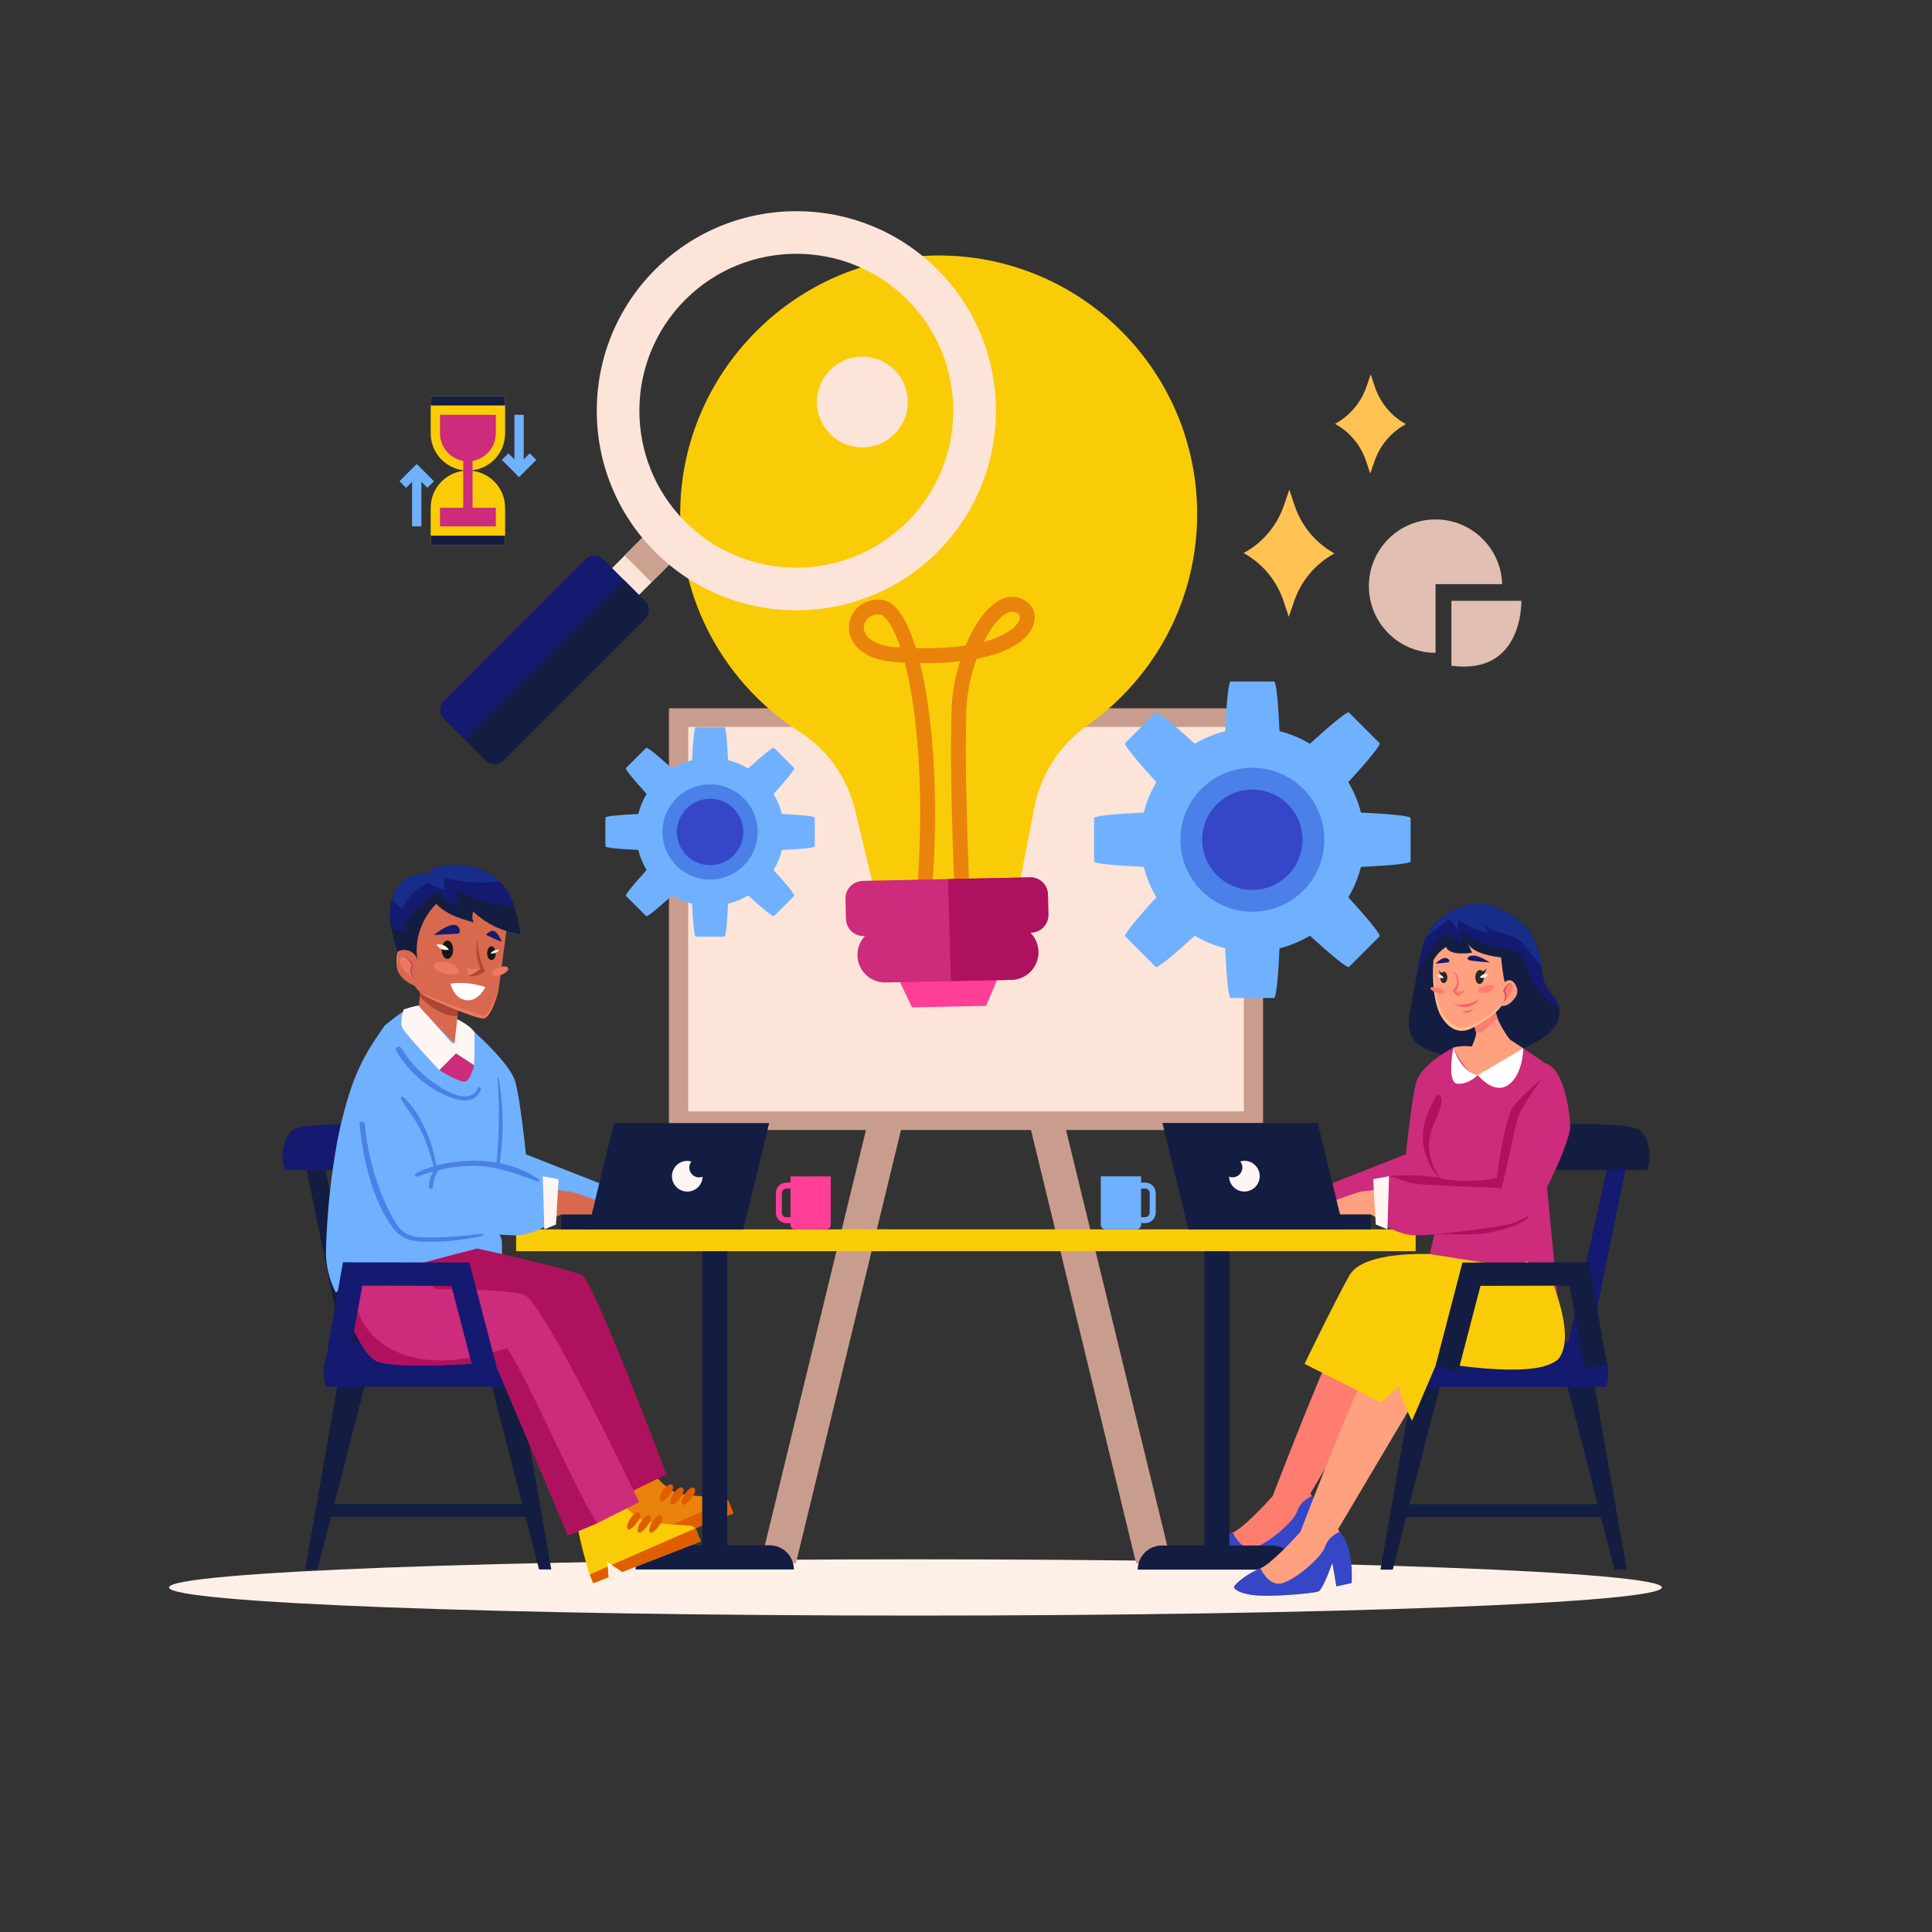 <svg version="1.1" xmlns="http://www.w3.org/2000/svg" xmlns:xlink="http://www.w3.org/1999/xlink" x="0px" y="0px"
	 viewBox="0 0 500 500" style="enable-background:new 0 0 500 500;" xml:space="preserve">
<rect x="0" y="0" width="500" height="500" fill="#333333" stroke="none"/>
<g id="OBJECTS">
	<path style="fill:#FFF0E7;" d="M430.093,410.83c0,4.022-86.49,7.283-193.18,7.283s-193.18-3.261-193.18-7.283
		c0-4.022,86.49-7.283,193.18-7.283S430.093,406.808,430.093,410.83z"/>
	<g>
		<g>
			<g>
				<polygon style="fill:#C99D8D;" points="271.093,272.747 303.189,404.582 294.024,404.582 262.048,272.747 				"/>
			</g>
			<g>
				<polygon style="fill:#C99D8D;" points="228.907,272.747 237.952,272.747 205.977,404.582 196.811,404.582 				"/>
			</g>
		</g>

			<rect x="173.125" y="183.307" transform="matrix(-1 -1.224647e-16 1.224647e-16 -1 500 475.76)" style="fill:#C99D8D;" width="153.75" height="109.146"/>

			<rect x="178.099" y="188.132" transform="matrix(-1 -1.224647e-16 1.224647e-16 -1 500 475.76)" style="fill:#FDE4D9;" width="143.802" height="99.496"/>
	</g>
	<g>
		<path style="fill:#FFC253;" d="M334.939,155.546l-1.402,4.092l-1.367-4.104c-1.759-5.284-5.442-9.713-10.317-12.406l0,0l0,0
			c4.898-2.651,8.618-7.048,10.424-12.317l1.402-4.092l1.367,4.104c1.759,5.284,5.442,9.713,10.317,12.406l0,0l0,0
			C340.465,145.881,336.744,150.278,334.939,155.546z"/>
		<path style="fill:#FFC253;" d="M355.717,119.373l-1.094,3.193l-1.066-3.202c-1.373-4.122-4.246-7.578-8.05-9.679l0,0l0,0
			c3.821-2.068,6.725-5.499,8.133-9.609l1.094-3.192l1.066,3.202c1.373,4.123,4.246,7.578,8.049,9.679l0,0l0,0
			C360.028,111.833,357.125,115.263,355.717,119.373z"/>
	</g>
	<g>
		<path style="fill:#FACC07;" d="M121.092,121.784L121.092,121.784c-5.319,0-9.63-4.311-9.63-9.63v-9.63h19.26v9.63
			C130.723,117.473,126.411,121.784,121.092,121.784z"/>
		<path style="fill:#CD2B7B;" d="M121.092,119.377c-3.982,0-7.222-3.24-7.222-7.222v-4.815h14.445v4.815
			C128.315,116.137,125.075,119.377,121.092,119.377z"/>
		<path style="fill:#FACC07;" d="M121.092,121.784L121.092,121.784c-5.319,0-9.63,4.312-9.63,9.63v9.63h19.26v-9.63
			C130.723,126.096,126.411,121.784,121.092,121.784z"/>
		<rect x="113.87" y="131.414" style="fill:#CD2B7B;" width="14.445" height="4.815"/>
		<rect x="119.889" y="118.173" style="fill:#CD2B7B;" width="2.408" height="13.241"/>
		<rect x="111.463" y="102.524" style="fill:#131D42;" width="19.26" height="2.408"/>
		<rect x="111.463" y="138.636" style="fill:#131D42;" width="19.26" height="2.407"/>
		<g>
			<g>
				<rect x="133.13" y="107.339" style="fill:#6FB1FE;" width="2.408" height="14.445"/>
			</g>
			<g>
				<polygon style="fill:#6FB1FE;" points="134.334,123.486 129.871,119.024 131.574,117.321 134.334,120.082 137.094,117.321
					138.796,119.024 				"/>
			</g>
		</g>
		<g>
			<g>
				<rect x="106.648" y="121.784" style="fill:#6FB1FE;" width="2.408" height="14.445"/>
			</g>
			<g>
				<polygon style="fill:#6FB1FE;" points="110.611,126.246 107.851,123.486 105.091,126.246 103.389,124.544 107.851,120.082
					112.314,124.544 				"/>
			</g>
		</g>
	</g>
	<g>
		<path style="fill:#FACC07;" d="M236.768,66.4c-33.29,3.009-59.559,30.84-60.688,64.247c-0.839,24.812,11.77,46.601,30.992,58.831
			c7.32,4.657,12.339,12.189,14.349,20.629l4.561,19.154l18.96-0.397l18.96-0.398l3.789-19.508
			c1.674-8.619,6.64-16.227,13.809-21.295c17.528-12.391,28.792-32.977,28.308-56.054C309.002,93.098,275.801,62.872,236.768,66.4z"
			/>
		<g>
			<path style="fill:#EA830C;" d="M238.935,236.706c-0.074,0.001-0.149-0.001-0.225-0.008c-1.057-0.1-1.834-1.038-1.733-2.096
				c2.489-26.274,0.737-49.451-2.812-63.13c-0.461-0.022-0.928-0.048-1.399-0.076c-8.137-0.241-11.152-3.653-12.22-5.664
				c-1.217-2.295-1.125-4.953,0.246-7.116c1.456-2.296,4.087-3.577,7.024-3.445c1.569,0.076,3.056,0.911,4.42,2.483
				c1.75,2.019,3.382,5.458,4.792,10.073c5.168,0.123,9.407-0.145,12.864-0.658c1.91-4.636,4.424-8.512,7.209-10.704
				c2.671-2.106,4.942-2.091,6.377-1.719c2.979,0.785,4.678,3.211,4.225,6.036c-0.617,3.861-5.055,7.924-14.975,9.824
				c-1.688,4.71-2.786,10.249-2.674,15.629c-0.488,17.077,0.998,48.029,1.013,48.34c0.051,1.061-0.767,1.962-1.828,2.015
				c-1.04,0.069-1.963-0.767-2.014-1.829c-0.015-0.311-1.509-31.413-1.016-48.541c-0.105-4.905,0.735-10.17,2.22-14.971
				c-3.034,0.34-6.471,0.506-10.339,0.448c3.549,14.398,5.191,37.256,2.716,63.368C240.713,235.948,239.897,236.686,238.935,236.706
				z M227.267,159.01c-1.403,0.029-2.567,0.625-3.227,1.666c-0.63,0.994-0.665,2.178-0.096,3.252
				c1.15,2.167,4.428,3.488,8.994,3.623c0.026,0.001,0.051,0.003,0.077,0.006c-1.12-3.353-2.367-5.863-3.685-7.383
				c-0.63-0.725-1.233-1.137-1.696-1.159C227.509,159.009,227.387,159.008,227.267,159.01z M261.923,158.3
				c-0.725,0.015-1.543,0.378-2.441,1.087c-1.672,1.316-3.392,3.699-4.897,6.729c6.762-1.805,9.095-4.634,9.32-6.042
				c0.178-1.116-0.804-1.548-1.405-1.706C262.314,158.318,262.122,158.296,261.923,158.3z"/>
		</g>
		<polygon style="fill:#FF3E98;" points="255.186,260.313 236.026,260.715 231.628,251.471 259.193,250.893 		"/>
		<path style="fill:#CD2B7B;" d="M266.569,227.064l-43.31,0.908c-2.506,0.053-4.494,2.126-4.441,4.632l0.109,5.199
			c0.053,2.506,2.126,4.494,4.632,4.442l0.291-0.006c-1.239,1.314-1.986,3.093-1.946,5.041c0.083,3.941,3.345,7.069,7.286,6.987
			l32.557-0.683c3.941-0.083,7.069-3.345,6.987-7.286c-0.041-1.948-0.863-3.694-2.155-4.955l0.291-0.006
			c2.506-0.053,4.495-2.126,4.442-4.632l-0.109-5.199C271.149,229,269.075,227.011,266.569,227.064z"/>
		<path style="fill:#AE115D;" d="M266.569,227.064l-21.197,0.445l0.73,26.403l15.643-0.328c3.941-0.083,7.069-3.345,6.987-7.286
			c-0.041-1.948-0.863-3.694-2.155-4.955l0.291-0.006c2.506-0.053,4.495-2.126,4.442-4.632l-0.109-5.198
			C271.149,229,269.075,227.011,266.569,227.064z"/>
	</g>
	<g>
		<path style="fill:#6FB1FE;" d="M202.354,210.662c-0.464-1.856-1.195-3.604-2.156-5.201c3.535-3.871,5.608-6.425,5.343-6.69
			l-5.23-5.23c-0.266-0.267-2.819,1.809-6.691,5.341c-1.597-0.958-3.345-1.691-5.2-2.154c-0.24-5.234-0.578-8.507-0.955-8.507
			h-7.395c-0.376,0-0.716,3.273-0.954,8.507c-1.855,0.463-3.602,1.197-5.2,2.154c-3.871-3.532-6.426-5.608-6.693-5.341l-5.228,5.23
			c-0.266,0.265,1.808,2.819,5.343,6.69c-0.961,1.597-1.693,3.345-2.156,5.201c-5.235,0.238-8.507,0.579-8.507,0.955v7.395
			c0,0.375,3.272,0.714,8.507,0.954c0.463,1.855,1.196,3.604,2.156,5.2c-3.535,3.872-5.609,6.427-5.343,6.693l5.228,5.229
			c0.267,0.266,2.821-1.81,6.693-5.341c1.597,0.959,3.345,1.691,5.2,2.153c0.239,5.236,0.578,8.509,0.954,8.509h7.395
			c0.377,0,0.715-3.273,0.955-8.509c1.855-0.462,3.603-1.194,5.2-2.153c3.872,3.532,6.425,5.607,6.691,5.341l5.23-5.229
			c0.265-0.266-1.808-2.82-5.343-6.693c0.961-1.595,1.692-3.345,2.156-5.2c5.233-0.24,8.507-0.579,8.507-0.954v-7.395
			C210.861,211.24,207.587,210.9,202.354,210.662z"/>
		<path style="fill:#4A80E8;" d="M196.089,215.313c0,6.805-5.517,12.321-12.322,12.321c-6.805,0-12.321-5.517-12.321-12.321
			c0-6.804,5.517-12.32,12.321-12.32C190.573,202.993,196.089,208.51,196.089,215.313z"/>
		<path style="fill:#3547C7;" d="M192.358,215.313c0,4.745-3.846,8.59-8.591,8.59c-4.744,0-8.589-3.845-8.589-8.59
			c0-4.744,3.845-8.59,8.589-8.59C188.512,206.723,192.358,210.57,192.358,215.313z"/>
	</g>
	<g>
		<path style="fill:#6FB1FE;" d="M352.207,210.293c-0.702-2.806-1.807-5.449-3.26-7.862c5.343-5.852,8.478-9.713,8.077-10.114
			l-7.906-7.906c-0.402-0.404-4.262,2.735-10.115,8.074c-2.413-1.448-5.056-2.556-7.86-3.257c-0.363-7.912-0.873-12.86-1.443-12.86
			h-11.178c-0.568,0-1.082,4.947-1.443,12.86c-2.804,0.7-5.445,1.809-7.86,3.257c-5.852-5.339-9.713-8.477-10.117-8.074
			l-7.903,7.906c-0.402,0.4,2.734,4.262,8.077,10.114c-1.453,2.413-2.559,5.056-3.26,7.862c-7.914,0.359-12.86,0.874-12.86,1.443
			v11.178c0,0.567,4.946,1.079,12.86,1.441c0.7,2.804,1.807,5.448,3.26,7.86c-5.344,5.854-8.479,9.715-8.077,10.117l7.903,7.905
			c0.403,0.402,4.264-2.735,10.117-8.074c2.415,1.449,5.056,2.556,7.86,3.255c0.361,7.915,0.875,12.863,1.443,12.863H329.7
			c0.57,0,1.08-4.948,1.443-12.863c2.804-0.699,5.447-1.806,7.86-3.255c5.854,5.339,9.713,8.476,10.115,8.074l7.906-7.905
			c0.4-0.402-2.734-4.263-8.077-10.117c1.452-2.412,2.558-5.056,3.26-7.86c7.911-0.363,12.86-0.875,12.86-1.441v-11.178
			C365.067,211.167,360.118,210.652,352.207,210.293z"/>
		<path style="fill:#4A80E8;" d="M342.737,217.324c0,10.286-8.339,18.626-18.627,18.626c-10.286,0-18.626-8.339-18.626-18.626
			c0-10.285,8.339-18.624,18.626-18.624C334.398,198.7,342.737,207.039,342.737,217.324z"/>
		<path style="fill:#3547C7;" d="M337.097,217.324c0,7.173-5.814,12.986-12.987,12.986c-7.171,0-12.984-5.813-12.984-12.986
			c0-7.171,5.813-12.985,12.984-12.985C331.283,204.339,337.097,210.153,337.097,217.324z"/>
	</g>
	<g>
		<g>
			<g>
				<path style="fill:#6FB1FE;" d="M123.469,267.723c0,0,8.574,7.645,9.888,12.215c1.314,4.57,2.758,18.816,2.758,18.816
					l21.349,8.38v5.698h-32.532v-25.643L123.469,267.723z"/>
				<g>
					<g>
						<g>
							<g>
								<g>
									<g>
										<g>
											<g>
												<path style="fill:#EA830C;" d="M157.913,387.7c0.536,3.681,2.474,10.445,2.883,11.859l0.275,0.69l0.898,2.266
													l3.962-1.542l-0.208-2.762l-0.094-1.22l1.126,0.764l2.708,1.837l20.347-7.924l-1.166-2.963
													c-0.074-0.134-0.168-0.275-0.268-0.409c-0.275-0.335-0.657-0.624-1.186-0.67c-2.139-0.208-9.801-0.469-12.174-1.341
													c-1.837-0.677-4.016-2.809-4.901-3.728L157.913,387.7z"/>
											</g>
										</g>
									</g>
								</g>
							</g>
						</g>
						<g>
							<path style="fill:#E05D00;" d="M170.77,387.714c-0.006,0.042-0.011,0.083-0.016,0.125c-0.034,0.312,0.036,0.745,0.421,0.776
								c0.196,0.015,0.378-0.083,0.542-0.189c0.563-0.365,1.017-0.863,1.429-1.398c0.443-0.574,0.912-1.193,1.053-1.943
								c0.146-0.775-0.621-1.148-1.226-0.745C171.926,385.038,170.962,386.389,170.77,387.714z"/>
							<path style="fill:#E05D00;" d="M173.488,388.485c-0.006,0.042-0.011,0.083-0.016,0.125c-0.034,0.312,0.036,0.745,0.421,0.776
								c0.196,0.015,0.379-0.083,0.542-0.189c0.563-0.365,1.017-0.863,1.429-1.397c0.443-0.575,0.912-1.193,1.053-1.943
								c0.146-0.776-0.621-1.148-1.226-0.745C174.644,385.809,173.68,387.16,173.488,388.485z"/>
							<path style="fill:#E05D00;" d="M176.479,388.527c-0.006,0.042-0.011,0.083-0.016,0.125c-0.034,0.312,0.036,0.745,0.42,0.776
								c0.196,0.016,0.379-0.083,0.542-0.189c0.563-0.365,1.017-0.863,1.429-1.398c0.443-0.574,0.912-1.192,1.053-1.943
								c0.146-0.776-0.621-1.148-1.226-0.745C177.635,385.851,176.671,387.202,176.479,388.527z"/>
						</g>
						<path style="fill:#E05D00;" d="M188.376,388.297l-21.62,9.459l2.708,1.837l20.347-7.924l-1.166-2.963
							C188.57,388.572,188.477,388.431,188.376,388.297z"/>
						<polygon style="fill:#AE115D;" points="161.071,400.25 161.969,402.516 165.931,400.974 165.723,398.212 						"/>
					</g>
					<path style="fill:#AE115D;" d="M122.181,322.824c0,0,25.453,5.578,28.504,7.212c3.051,1.634,21.797,51.568,21.797,51.568
						l-17.978,8.715l-20.93-50.691l-29.579,1.724l-4.245-16.58L122.181,322.824z"/>
				</g>
				<g>
					<g>
						<rect x="181.733" y="319.684" style="fill:#131D42;" width="6.464" height="82.951"/>
						<path style="fill:#131D42;" d="M164.482,406.168h40.968l0,0c0-3.452-2.798-6.251-6.25-6.251h-28.467
							C167.28,399.917,164.482,402.716,164.482,406.168L164.482,406.168z"/>
					</g>

						<rect x="133.574" y="318.164" transform="matrix(-1 -1.224647e-16 1.224647e-16 -1 363.223 641.968)" style="fill:#FACC07;" width="96.075" height="5.639"/>
				</g>
				<g>
					<g>
						<polygon style="fill:#131D42;" points="89.051,350.327 78.984,300.941 83.76,300.941 94.894,351.168 						"/>
						<path style="fill:#131A70;" d="M75.448,292.733c1.986-2.088,16.108-2.061,29.563-1.525v11.615H73.68
							C73.68,302.822,71.527,296.856,75.448,292.733z"/>
					</g>
				</g>
				<g>
					<g>
						<polygon style="fill:#131D42;" points="133.574,354.175 142.676,406.168 139.499,406.168 126.765,356.602 						"/>
						<polygon style="fill:#131D42;" points="88.085,354.175 78.984,406.168 82.161,406.168 94.894,356.602 						"/>
					</g>

						<rect x="83.76" y="389.233" transform="matrix(-1 -1.224647e-16 1.224647e-16 -1 221.313 781.77)" style="fill:#131D42;" width="53.793" height="3.304"/>
				</g>
				<path style="fill:#131A70;" d="M141.267,348.814c0,0-51.228-4.123-55.149,0c-3.921,4.123-1.768,10.089-1.768,10.089h58.326
					L141.267,348.814z"/>
				<g>
					<g>
						<g>
							<g>
								<g>
									<g>
										<g>
											<path style="fill:#FACC07;" d="M149.467,394.936c0.536,3.681,2.474,10.445,2.883,11.859l0.275,0.69l0.898,2.266
												l3.962-1.542l-0.208-2.762l-0.094-1.22l1.126,0.764l2.708,1.837l20.347-7.924l-1.166-2.963
												c-0.074-0.134-0.168-0.275-0.268-0.409c-0.275-0.335-0.657-0.623-1.186-0.67c-2.139-0.208-9.801-0.469-12.175-1.341
												c-1.837-0.677-4.016-2.809-4.9-3.727L149.467,394.936z"/>
										</g>
									</g>
								</g>
							</g>
						</g>
						<g>
							<path style="fill:#E05D00;" d="M162.324,394.95c-0.006,0.042-0.012,0.083-0.016,0.125c-0.034,0.312,0.036,0.745,0.42,0.775
								c0.196,0.016,0.379-0.083,0.542-0.189c0.563-0.365,1.017-0.863,1.429-1.398c0.443-0.575,0.912-1.192,1.053-1.943
								c0.146-0.776-0.621-1.148-1.226-0.745C163.481,392.274,162.517,393.625,162.324,394.95z"/>
							<path style="fill:#E05D00;" d="M165.043,395.721c-0.006,0.042-0.011,0.083-0.016,0.125c-0.034,0.312,0.036,0.745,0.42,0.775
								c0.196,0.016,0.379-0.083,0.542-0.189c0.563-0.365,1.017-0.863,1.429-1.398c0.443-0.575,0.912-1.193,1.053-1.942
								c0.146-0.776-0.621-1.148-1.226-0.745C166.199,393.045,165.235,394.396,165.043,395.721z"/>
							<path style="fill:#E05D00;" d="M168.033,395.762c-0.006,0.042-0.011,0.083-0.016,0.125c-0.034,0.312,0.036,0.745,0.42,0.776
								c0.196,0.015,0.379-0.083,0.542-0.189c0.563-0.365,1.017-0.863,1.429-1.398c0.443-0.575,0.912-1.193,1.053-1.943
								c0.146-0.776-0.621-1.148-1.226-0.745C169.189,393.086,168.225,394.438,168.033,395.762z"/>
						</g>
						<path style="fill:#E05D00;" d="M179.93,395.532l-21.62,9.459l2.708,1.837l20.347-7.924l-1.166-2.963
							C180.125,395.807,180.031,395.667,179.93,395.532z"/>
						<polygon style="fill:#E05D00;" points="152.625,407.486 153.523,409.752 157.485,408.21 157.277,405.448 						"/>
					</g>
					<g>
						<path style="fill:#CD2B7B;" d="M165.416,388.755l-10.912,5.475l-7.486,3.129l-18.985-44.809c0,0-25.655,2.056-30.653-0.332
							c-4.998-2.387-11.262-21.257-11.262-21.257l18.805-4.602l7.87,7.301c0,0,19.528-0.077,22.933,1.455
							C141.032,337.502,165.416,388.755,165.416,388.755z"/>
						<path style="fill:#AE115D;" d="M154.504,394.23l-7.486,3.129l-18.985-44.809c0,0-25.655,2.056-30.653-0.332
							c-4.998-2.387-11.262-21.257-11.262-21.257h6.16c-1.528,5.481,0.817,11.662,5.078,15.482c4.425,3.969,10.548,5.635,16.49,5.65
							c5.942,0.016,11.779-1.48,17.472-3.178C138.517,360.656,147.304,382.493,154.504,394.23z"/>
					</g>
				</g>
				<g>
					<path style="fill:#6FB1FE;" d="M86.911,334.51L86.911,334.51c2.751-2.941,36.597-11.393,36.597-11.393l6.405,1.447v-2.642
						c0-1.151-0.392-2.289-1.185-3.122c-1.302-1.367-2.772-1.171-2.772-1.171l-0.069-3.951c0.303-2.77,2.43-24.7,2.146-34.671
						v-0.076c-0.101-3.389-1.224-6.67-3.2-9.422c-0.738-1.022-1.243-1.635-1.363-1.786c-0.013-0.006-0.013-0.013-0.019-0.025
						c0-0.006-0.007-0.006-0.007-0.006c-0.435-0.429-0.883-0.833-1.344-1.218c-5.534-4.664-12.476-6.241-12.476-6.241
						c-0.58-0.126-1.912,0.133-3.3,0.499c-1.729,0.456-6.739,4.647-6.745,4.65c-5.211,7.463-8.281,12.364-11.537,26.349
						c-0.429,1.836-0.833,3.957-1.218,6.254c-1.398,8.366-2.202,16.813-2.462,25.284C84.241,327.171,85.113,331.042,86.911,334.51z"
						/>
				</g>
				<g>
					<polygon style="fill:#131A70;" points="122.591,354.935 128.43,353.414 121.481,326.749 88.75,326.682 84.074,353.413
						89.906,353.823 93.776,332.726 116.816,332.774 					"/>
				</g>
				<path style="fill:#FFF5F2;" d="M117.762,263.501c0,0,3.627,1.586,4.937,3.493c0.281,0.41,0,8.715,0,8.715l-4.68-3.073
					l-4.316,4.33c0,0-9.024-9.61-9.597-10.995c-0.712-1.72,0.364-4.704,0.364-4.704s2.913-1.017,3.946-0.991l8.658,9.827
					L117.762,263.501z"/>
				<path style="fill:#CD2B7B;" d="M122.698,275.708c0,0-0.937,3.995-2.387,4.218c-1.45,0.224-6.609-2.961-6.609-2.961l4.316-4.33
					L122.698,275.708z"/>
				<path style="fill:#4A80E8;" d="M103.822,271.217c1.961,3.125,4.312,5.878,7.245,8.129c2.762,2.121,10.247,7.313,12.586,2.236
					c0.21-0.455,0.983-0.132,0.814,0.343c-1.592,4.474-6.589,2.78-9.837,1.245c-5.08-2.4-9.254-6.376-12.074-11.213
					C102.078,271.139,103.321,270.419,103.822,271.217z"/>
				<g>
					<g>
						<g>
							<polygon style="fill:#131D42;" points="192.351,318.164 152.182,318.164 158.89,290.652 199.06,290.652 							"/>
							<path style="fill:#FFF5F2;" d="M180.931,304.714c-1.407,0-2.547-1.14-2.547-2.547c0-0.595,0.213-1.136,0.555-1.57
								c-0.341-0.095-0.693-0.163-1.064-0.163c-2.195,0-3.974,1.779-3.974,3.974c0,2.195,1.779,3.974,3.974,3.974
								c2.149,0,3.889-1.71,3.961-3.841C181.553,304.649,181.25,304.714,180.931,304.714z"/>
						</g>
					</g>
					<rect x="145.215" y="314.289" style="fill:#131D42;" width="47.137" height="3.876"/>
				</g>
				<path style="fill:#6FB1FE;" d="M100.984,275.122c0,0,8.212,5.789,9.05,9.682c0.838,3.893,3.668,19.604,3.668,19.604
					s17.715-0.546,21.018,0c3.303,0.546,9.169,2.725,9.169,2.725v8.548c0,0-5.05,3.789-9.734,4.003
					c-4.684,0.214-25.452-1.992-29.144-4.506c-3.692-2.514-11.402-19.944-11.402-23.464
					C93.609,288.194,95.271,275.083,100.984,275.122z"/>
				<path style="fill:#4A80E8;" d="M94.41,290.886c0.762,8.34,3.096,16.544,7.028,23.955c1.074,2.025,2.303,3.944,4.512,4.8
					c1.938,0.751,4.198,0.606,6.251,0.601c4.221-0.011,8.404-0.433,12.586-0.976c0.328-0.042,0.397,0.505,0.078,0.576
					c-4.957,1.106-10.114,1.655-15.196,1.519c-3.314-0.088-5.998-0.825-8.026-3.626c-5.41-7.471-7.69-17.856-8.584-26.849
					C92.973,290.024,94.332,290.024,94.41,290.886z"/>
				<path style="fill:#D8684E;" d="M143.889,315.011l1.325-0.722h7.912l0.915-3.751c0,0-5.739-2.135-6.465-2.155
					c-0.726-0.02-3.687-0.467-3.687-0.467V315.011z"/>
				<polygon style="fill:#FFF5F2;" points="144.56,305.178 143.889,316.91 140.873,318.164 140.467,304.408 				"/>
				<path style="fill:#4A80E8;" d="M103.798,284.437c-0.245-0.409,0.312-0.821,0.65-0.501c4.421,4.187,7.54,11.57,8.428,17.725
					c4.901-1.343,10.439-1.659,15.606-0.781c0.764-7.353,0.807-14.573,0.25-21.954c-0.013-0.169,0.268-0.209,0.298-0.04
					c1.333,7.289,1.376,14.832,0.291,22.16c3.721,0.732,7.222,2.089,10.108,4.154c0.288,0.206,0.127,0.768-0.262,0.622
					c-5.168-1.931-9.84-3.8-15.446-4.066c-3.597-0.17-7.014,0.291-10.389,1.128c-0.078,0.591-0.546,1.131-0.769,1.667
					c-0.362,0.867-0.412,1.713-0.507,2.633c-0.034,0.332-0.413,0.678-0.75,0.43c-0.164-0.121-0.263-0.204-0.376-0.37
					c-0.055-0.08-0.043-0.236,0.038-0.298c0.027-0.021,0.05-0.032,0.075-0.049c-0.061-0.862,0.135-1.762,0.484-2.538
					c0.162-0.361,0.383-0.819,0.68-1.182c-1.411,0.385-2.818,0.827-4.23,1.319c-0.506,0.177-0.853-0.632-0.367-0.871
					c1.442-0.71,3.01-1.296,4.647-1.779c-0.913-3.12-1.811-6.179-3.243-9.134C107.568,289.726,105.488,287.255,103.798,284.437z"/>
				<g>
					<path style="fill:#D8684E;" d="M118.858,256.641l-0.452,6.181l-0.054,0.679l-0.733,6.606c0,0-9.201-9.423-9.201-9.828
						c0.021-0.121,0.108-1.125,0.205-2.401c0.183-2.503,0.442-6.038,0.442-6.038L118.858,256.641z"/>
					<path style="fill:#AC4732;" d="M118.858,256.641l-0.452,6.181c-0.657,0.273-1.433,0.132-2.133-0.061
						c-2.187-0.628-4.224-1.733-5.905-3.192c-0.549-0.476-1.185-1.054-1.746-1.692c0.183-2.503,0.442-6.038,0.442-6.038
						L118.858,256.641z"/>
				</g>
				<g>
					<g>
						<g>
							<path style="fill:#D8684E;" d="M107.239,254.92c0,0,0.281,0.811,1.536,1.922h0.003c0.256,0.228,0.555,0.469,0.9,0.718
								c1.318,0.945,13.66,6.234,15.562,5.981c1.902-0.254,3.694-6.788,3.792-7.475c0.611-4.216,2.292-17.245,2.292-17.245
								c-4.69-14.198-21.424-6.845-23.325-5.451C106.098,234.764,107.239,254.92,107.239,254.92z"/>
							<g>
								<path style="fill:#ED7864;" d="M124.384,250.599c0,0-2.905,0.41-3.585,0l0.411,1.833c0,0,3.924-0.873,4.386-1.193
									L124.384,250.599z"/>
								<path style="fill:#AC4732;" d="M123.568,243.051c-0.526,2.52-0.229,5.268,0.816,7.548c-0.955,0.938-1.999,1.632-3.225,1.843
									c1.477,0.405,3.216,0.004,4.372-1.161C124.32,248.855,123.514,245.87,123.568,243.051z"/>
							</g>
							<path style="fill:#FFFFFF;" d="M116.589,254.589c0,0,3.535-0.868,9.007,0.87c0,0-1.788,3.902-5.032,3.377
								C117.321,258.311,116.589,254.589,116.589,254.589z"/>
							<path style="fill:#ED7864;" d="M108.777,256.842c0.256,0.228,0.555,0.469,0.9,0.718c1.318,0.945,13.66,6.234,15.562,5.981
								c1.902-0.254,3.694-6.788,3.792-7.475c-1.184,2.87-2.522,6.838-3.869,6.712C123.135,262.587,110.276,257.631,108.777,256.842
								z"/>
						</g>
						<g>
							<path style="fill:#131A70;" d="M129.863,243.801c0,0-1.259-3.583-2.829-2.813c-1.57,0.77-1.063,1.062-1.063,1.062
								L129.863,243.801z"/>
							<path style="fill:#131A70;" d="M112.285,241.974c0,0,4.951-4.05,6.353-2.068c0.818,1.157,0.016,1.711,0.016,1.711
								L112.285,241.974z"/>
							<g>
								<path style="fill:#161818;" d="M114.317,245.79c0,1.312,0.662,2.375,1.479,2.375c0.817,0,1.479-1.063,1.479-2.375
									c0-1.312-0.662-2.375-1.479-2.375C114.979,243.415,114.317,244.479,114.317,245.79z"/>
								<path style="fill:#FFF0E7;" d="M112.905,244.465c0,0,0.52,0.816,1.421,1.18c0.901,0.365,1.843,0.141,1.843,0.141
									s-0.52-0.816-1.422-1.181C113.846,244.24,112.905,244.465,112.905,244.465z"/>
							</g>
							<g>
								<path style="fill:#161818;" d="M128.301,246.681c0,0.989-0.499,1.79-1.115,1.79c-0.616,0-1.115-0.801-1.115-1.79
									s0.499-1.79,1.115-1.79C127.802,244.891,128.301,245.692,128.301,246.681z"/>
								<path style="fill:#FFF0E7;" d="M129.258,245.812c0,0-0.391,0.528-1.033,0.788c-0.641,0.259-1.29,0.152-1.29,0.152
									s0.391-0.528,1.033-0.787C128.61,245.705,129.258,245.812,129.258,245.812z"/>
							</g>
							<path style="fill:#ED7864;" d="M127.201,252.163c0.195,0.52,1.317,0.58,2.508,0.134c1.19-0.445,1.998-1.228,1.803-1.748
								s-1.317-0.58-2.508-0.134C127.813,250.86,127.006,251.643,127.201,252.163z"/>
							<path style="fill:#ED7864;" d="M112.225,249.736c-0.203,0.784,1.088,1.796,2.883,2.262c1.795,0.465,3.415,0.206,3.618-0.578
								c0.203-0.784-1.088-1.796-2.883-2.262C114.049,248.694,112.429,248.952,112.225,249.736z"/>
						</g>
					</g>
					<g>
						<path style="fill:#ED7864;" d="M109.054,255.423c-2.542-0.2-4.392-1.708-5.383-2.971c-0.223-0.285-0.402-0.557-0.536-0.799
							c-0.726-1.316-0.934-5.882,0.935-6.943c1.31-0.742,2.263,0.335,2.716,1.048v0.003c0.193,0.303,0.296,0.54,0.296,0.54
							L109.054,255.423z"/>
						<path style="fill:#D8684E;" d="M109.054,255.423c-2.542-0.2-4.392-1.708-5.383-2.971c-0.086-0.129-0.16-0.252-0.224-0.368
							c-0.726-1.317-0.935-5.882,0.935-6.942c1.061-0.602,1.888-0.01,2.405,0.616v0.003c0.193,0.303,0.296,0.54,0.296,0.54
							L109.054,255.423z"/>
						<g>
							<path style="fill:#131D42;" d="M122.598,238.715c-2.149-0.607-4.305-1.228-6.286-2.266c-1.257-0.658-2.441-1.506-3.399-2.551
								c-3.793,3.779-5.84,9.495-4.831,14.706c-0.219-1.104-1.031-2.068-2.076-2.485c-1.053-0.409-2.186-0.417-3.099,0.241
								c-0.607-1.937-1.213-3.889-1.593-5.877c-0.19-0.987-0.322-1.973-0.373-2.975c-0.146-3.026,0.541-6.213,2.522-8.508
								c1.805-2.098,4.824-3.245,7.455-2.514c0.183-0.621,0.482-1.162,0.957-1.542c0.972-0.797,2.814-0.862,3.998-0.98
								c1.645-0.168,3.311-0.132,4.956,0.11c2.909,0.431,5.774,1.542,7.952,3.516c1.937,1.747,3.252,4.093,4.137,6.542
								c0.051,0.132,0.095,0.271,0.139,0.402c0.789,2.324,1.243,4.758,1.688,7.185c-4.561-0.533-8.932-2.602-12.235-5.796
								C122.116,236.8,122.152,237.859,122.598,238.715z"/>
							<path style="fill:#131A70;" d="M118.22,229.951c-0.066,1.52,0.088,3.063,0.453,4.539c-2.105-0.548-3.991-1.908-5.182-3.728
								c-1.93,1.257-3.881,2.522-5.519,4.144c-1.645,1.615-2.975,3.64-3.384,5.906c-1.104,0.081-2.215-0.029-3.274-0.329
								c-0.19-0.987-0.322-1.973-0.373-2.975c-0.073-1.579,0.073-3.201,0.519-4.722c0.402-1.389,1.052-2.69,2.003-3.786
								c1.805-2.098,4.824-3.245,7.455-2.514c0.183-0.621,0.482-1.162,0.957-1.542c0.972-0.797,2.814-0.862,3.998-0.98
								c1.645-0.168,3.311-0.132,4.956,0.11c2.909,0.431,5.774,1.542,7.952,3.516c0.183,0.161,0.358,0.329,0.526,0.519
								c1.652,1.667,2.807,3.801,3.611,6.023c0.051,0.132,0.095,0.271,0.139,0.402c-1.783-0.146-3.552-0.366-5.306-0.716
								C124.36,233.145,121.034,231.954,118.22,229.951z"/>
							<path style="fill:#172D8A;" d="M115.187,227.246c-0.329,0.965-0.322,2.032,0.015,2.99c-1.608-0.336-3.15-0.943-4.561-1.783
								c-2.894,1.396-5.277,3.823-6.622,6.739c-0.928-0.709-1.791-1.513-2.558-2.405c0.402-1.389,1.052-2.69,2.003-3.786
								c1.805-2.098,4.824-3.245,7.455-2.514c0.183-0.621,0.482-1.162,0.957-1.542c0.972-0.797,2.814-0.862,3.998-0.98
								c1.645-0.168,3.311-0.132,4.956,0.11c2.909,0.431,5.774,1.542,7.952,3.516c0.183,0.161,0.358,0.329,0.526,0.519
								C124.601,228.679,119.784,228.401,115.187,227.246z"/>
						</g>
						<path style="fill:#ED7864;" d="M103.481,248.337c-0.094,0.365-0.034,0.745,0.086,1.106c0.511,1.532,2.041,2.701,3.506,3.787
							c-0.442-0.743-0.604-1.582-0.514-2.399c0.031-0.284,0.093-0.567,0.095-0.853C106.665,248.829,104.034,246.178,103.481,248.337
							z"/>
						<g>
							<path style="fill:#CF4A57;" d="M107.808,253.665c0,0-0.029-0.016-0.083-0.047c-0.053-0.032-0.139-0.074-0.236-0.141
								c-0.196-0.131-0.467-0.341-0.723-0.653c-0.254-0.311-0.485-0.725-0.594-1.216c-0.099-0.489-0.078-1.06,0.185-1.61
								c0.028-0.07,0.067-0.136,0.106-0.201l0.029-0.049c0.007-0.012,0.003-0.005,0.003-0.005l0,0l0.001-0.001h0
								c0,0,0.002,0.003-0.004-0.008l-0.024-0.044l-0.049-0.087c-0.034-0.057-0.067-0.115-0.102-0.171
								c-0.138-0.225-0.288-0.435-0.441-0.631c-0.154-0.196-0.313-0.376-0.471-0.541c-0.159-0.164-0.312-0.317-0.463-0.431
								c-0.151-0.115-0.318-0.189-0.474-0.209c-0.157-0.018-0.304,0.018-0.404,0.067c-0.101,0.05-0.157,0.115-0.179,0.163
								c-0.025,0.048-0.023,0.077-0.026,0.077c0,0-0.008-0.028,0.004-0.082c0.01-0.053,0.051-0.134,0.151-0.208
								c0.1-0.072,0.256-0.14,0.463-0.145c0.207-0.002,0.429,0.067,0.628,0.18c0.201,0.113,0.381,0.254,0.57,0.409
								c0.188,0.156,0.379,0.332,0.563,0.528c0.183,0.196,0.36,0.412,0.521,0.646c0.041,0.058,0.079,0.118,0.118,0.179l0.056,0.092
								l0.074,0.13l0.052,0.091c-0.013,0.03-0.034,0.061-0.05,0.091l-0.075,0.13c-0.034,0.057-0.068,0.114-0.091,0.175
								c-0.229,0.477-0.279,0.976-0.237,1.423c0.053,0.448,0.204,0.846,0.387,1.162c0.184,0.316,0.395,0.551,0.553,0.706
								c0.078,0.078,0.149,0.132,0.193,0.173C107.784,253.644,107.808,253.665,107.808,253.665z"/>
						</g>
					</g>
				</g>
			</g>
			<g>
				<g>
					<path style="fill:#FF3E98;" d="M205.77,318.164h8.041c0.658,0,1.191-0.533,1.191-1.191v-12.517h-10.424v12.517
						C204.579,317.631,205.112,318.164,205.77,318.164z"/>
					<g>
						<path style="fill:#FF3E98;" d="M200.793,313.84v-5.06c0-1.501,1.222-2.723,2.723-2.723h4.071v10.505h-4.071
							C202.014,316.563,200.793,315.342,200.793,313.84z M206.031,307.613h-2.515c-0.643,0-1.167,0.524-1.167,1.167v5.06
							c0,0.643,0.523,1.167,1.167,1.167h2.515V307.613z"/>
					</g>
				</g>
			</g>
		</g>
		<g>
			<g>
				<g>
					<g>
						<path style="fill:#FF7D6F;" d="M393.619,321.45l-5.736-4.348l-7.877,7.308c0,0-19.545-0.077-22.952,1.457
							c-5.31,2.389-27.67,61.315-27.67,61.315h9.339l26.031-43.865c0,0,25.677,2.058,30.679-0.332
							C400.434,340.594,393.619,321.45,393.619,321.45z"/>
						<g>
							<path style="fill:#FF7D6F;" d="M342.636,400.434l-3.948,0.87l-1.039-6.137c0,0-2.402,6.935-3.601,7.437
								c-1.199,0.502-12.942,1.606-17.407,0.883c-4.558-0.741-4.458-2.067-4.458-2.067c0.39-0.964,3.66-3.532,6.864-4.813
								c0.648-0.26,1.484-0.83,2.407-1.578c3.615-2.925,8.55-8.542,8.55-8.542l8.573-0.59
								C342.434,390.064,342.636,400.434,342.636,400.434z"/>
							<path style="fill:#3547C7;" d="M342.636,400.434l-3.948,0.867l-1.039-6.135c0,0-2.402,6.935-3.601,7.437
								c-1.199,0.502-12.942,1.606-17.407,0.883c-4.558-0.741-4.458-2.067-4.458-2.067c0.39-0.964,3.66-3.532,6.864-4.813
								c0,0,1.838,4.307,4.998,3.997c3.166-0.31,10.747-6.628,11.678-9.497c0.937-2.87,3.822-3.925,3.822-3.925
								C343.402,391.348,342.636,400.434,342.636,400.434z"/>
						</g>
					</g>
					<path style="fill:#131D42;" d="M365.307,268.176c1.16,2.271,3.689,3.487,6.123,4.251c8.696,2.728,18.513,1.643,26.404-2.919
						c1.708-0.987,3.357-2.162,4.492-3.775c0.712-1.027,1.193-2.25,1.284-3.482c0.035-0.42,0.025-0.844-0.046-1.263
						c-0.042-0.293-0.114-0.58-0.21-0.863c-0.627-1.794-2.217-3.077-3.133-4.742c-1.246-2.262-1.135-4.981-1.587-7.521
						c-0.475-2.667-1.685-5.173-3.377-7.277c-2.841-3.538-7.593-6.408-12.214-6.642c-4.867-0.245-10.769,3.115-13.231,7.203
						c-1.485,2.461-2.04,5.35-2.569,8.172c-0.214,1.142-0.43,2.277-0.644,3.419l-1.533,8.155c-0.207,1.078-0.401,2.197-0.459,3.304
						C364.539,265.582,364.685,266.945,365.307,268.176z"/>
					<path style="fill:#CD2B7B;" d="M398.715,290.452c2.381-7.03,3.544-13.665,3.544-13.665s-8.766-6.076-11.298-7.595
						c-2.532-1.519-8.07,2.211-10.069,1.664c-1.999-0.547-4.754,0.263-4.754,0.263s-3.368,33.027-3.298,33.852
						c0.03,0.35,0.678,1.003,2.203,1.52l-1.114,0.754l-3.889,17.315c0,0,32.938,12.22,32.938,10.633
						c0-1.587-4.262-44.742-4.262-44.742L398.715,290.452z"/>
					<path style="fill:#CD2B7B;" d="M376.138,271.119c0,0-8.231,4.203-9.546,8.777c-1.315,4.574-2.761,18.832-2.761,18.832
						l-21.367,8.387v5.703h32.559v-25.664L376.138,271.119z"/>
					<g>
						<g>
							<rect x="311.705" y="319.676" style="fill:#131D42;" width="6.47" height="83.021"/>
							<path style="fill:#131D42;" d="M335.441,406.233h-41.002l0,0c0-3.455,2.801-6.256,6.256-6.256h28.491
								C332.641,399.977,335.441,402.778,335.441,406.233L335.441,406.233z"/>
						</g>
						<rect x="218.817" y="318.155" style="fill:#FACC07;" width="147.558" height="5.644"/>
					</g>
					<g>
						<g>
							<polygon style="fill:#131A70;" points="410.936,350.345 421.011,300.918 416.231,300.918 405.087,351.187 							"/>
							<path style="fill:#131D42;" d="M424.55,292.703c-1.988-2.09-16.122-2.063-29.589-1.527v11.624h31.358
								C426.32,302.801,428.474,296.829,424.55,292.703z"/>
						</g>
					</g>
					<g>
						<g>
							<g>
								<polygon style="fill:#131D42;" points="366.375,354.196 357.266,406.233 360.445,406.233 373.19,356.625 								"/>
								<polygon style="fill:#131D42;" points="411.902,354.196 421.011,406.233 417.832,406.233 405.087,356.625 								"/>
							</g>
						</g>
						<rect x="362.392" y="389.284" style="fill:#131D42;" width="53.838" height="3.306"/>
					</g>
					<path style="fill:#131A70;" d="M358.675,348.831c0,0,51.271-4.127,55.196,0c3.924,4.127,1.769,10.098,1.769,10.098h-58.375
						L358.675,348.831z"/>
					<g>
						<path style="fill:#FFA07F;" d="M400.786,330.704l-5.736-4.348l-7.877,7.307c0,0-19.545-0.077-22.952,1.457
							c-5.31,2.389-27.67,61.314-27.67,61.314h9.339l26.031-43.865c0,0,25.676,2.058,30.679-0.332
							C407.601,349.848,400.786,330.704,400.786,330.704z"/>
						<g>
							<path style="fill:#FFA07F;" d="M349.803,409.688l-3.948,0.87l-1.039-6.137c0,0-2.402,6.935-3.601,7.437
								s-12.942,1.605-17.407,0.883c-4.558-0.741-4.458-2.067-4.458-2.067c0.39-0.964,3.66-3.532,6.864-4.813
								c0.648-0.26,1.484-0.83,2.407-1.577c3.615-2.925,8.55-8.542,8.55-8.542l8.573-0.59
								C349.601,399.319,349.803,409.688,349.803,409.688z"/>
							<path style="fill:#3547C7;" d="M349.803,409.688l-3.948,0.867l-1.039-6.135c0,0-2.402,6.935-3.601,7.437
								s-12.942,1.605-17.407,0.883c-4.558-0.741-4.458-2.067-4.458-2.067c0.39-0.964,3.66-3.532,6.864-4.813
								c0,0,1.838,4.307,4.998,3.997c3.166-0.31,10.747-6.628,11.678-9.497c0.937-2.87,3.822-3.925,3.822-3.925
								C350.569,400.603,349.803,409.688,349.803,409.688z"/>
						</g>
					</g>
					<path style="fill:#FACC07;" d="M370.04,324.56c0,0-17.181-0.88-20.79,5.477c-3.608,6.356-11.626,22.926-11.626,22.926
						l19.804,10.013c0,0,5.736-5.437,4.965-4.047c-0.772,1.391,3.032,8.769,3.032,8.769l6.496-15.128c0,0,24.371,4.456,30.679-0.332
						c6.308-4.788-1.813-22.884-1.813-22.884L370.04,324.56z"/>
					<g>
						<polygon style="fill:#131D42;" points="377.367,354.957 371.524,353.435 378.478,326.747 411.236,326.68 415.917,353.434
							410.08,353.844 406.207,332.729 383.147,332.777 						"/>
					</g>
					<g>
						<g>
							<g>
								<polygon style="fill:#131D42;" points="307.548,318.155 347.751,318.155 341.037,290.62 300.834,290.62 								"/>
								<path style="fill:#FFF5F2;" d="M318.978,304.694c1.408,0,2.549-1.141,2.549-2.549c0-0.596-0.213-1.137-0.555-1.571
									c0.341-0.095,0.694-0.163,1.065-0.163c2.197,0,3.977,1.781,3.977,3.977c0,2.197-1.781,3.977-3.977,3.977
									c-2.151,0-3.892-1.711-3.964-3.844C318.355,304.628,318.658,304.694,318.978,304.694z"/>
							</g>
						</g>

							<rect x="307.548" y="314.277" transform="matrix(-1 -1.224647e-16 1.224647e-16 -1 662.273 632.432)" style="fill:#131D42;" width="47.177" height="3.879"/>
					</g>
					<path style="fill:#CD2B7B;" d="M398.993,275.076c0,0-8.219,5.794-9.058,9.691c-0.839,3.896-3.671,19.621-3.671,19.621
						s-17.73-0.546-21.036,0c-3.306,0.546-9.177,2.727-9.177,2.727v8.555c0,0,5.055,3.792,9.742,4.006
						c4.688,0.214,25.473-1.993,29.168-4.509c3.696-2.516,11.412-19.961,11.412-23.484
						C406.373,288.16,404.71,275.038,398.993,275.076z"/>
					<path style="fill:#FFA07F;" d="M356.051,314.999l-1.326-0.722h-7.919l-0.915-3.755c0,0,5.744-2.137,6.471-2.157
						c0.727-0.02,3.69-0.467,3.69-0.467V314.999z"/>
					<polygon style="fill:#FFF5F2;" points="355.38,305.158 356.051,316.9 359.07,318.155 359.476,304.388 					"/>
					<path style="fill:#AE115D;" d="M368.392,292.14c-0.757,5.082,1.318,10.495,5.28,13.767c-3.368-3.376-4.668-8.668-3.249-13.221
						c0.525-1.684,1.383-3.247,1.965-4.912c0.352-1.006,0.981-2.821,0.508-3.868c-0.701-1.548-1.489,0.216-1.865,0.932
						C369.829,287.137,368.777,289.557,368.392,292.14z"/>
					<g>
						<g>
							<path style="fill:#FFA07F;" d="M390.961,269.192c0,0-6.429,2.588-7.503,2.345c-1.073-0.237-2.566-0.681-2.566-0.681
								c0.178-0.29,1.288-2.912,1.107-3.698c-0.42-1.813-1.435-4.283-1.435-4.283l5.876-2.947c0,0,0.491,1.728,1.097,3.546
								C388.149,265.315,390.532,268.955,390.961,269.192z"/>
							<path style="fill:#FF7D6F;" d="M387.535,263.471c-1.523,1.491-3.403,3.266-4.052,3.589c-0.53,0.262-1.063,0.219-1.482,0.097
								c-0.423-1.814-1.438-4.281-1.438-4.281l5.875-2.948C386.439,259.929,386.933,261.659,387.535,263.471z"/>
							<g>
								<path style="fill:#FFBF90;" d="M387.518,242.201c-3.898-3.414-9.717-3.816-13.821-0.651
									c-0.943,0.728-1.671,1.508-1.939,2.295c-1.074,3.149-1.711,14.291,1.24,19.21c2.951,4.919,6.399,3.728,7.612,3.191
									c1.213-0.537,6.812-3.805,7.924-5.923c1.112-2.118,2.713-12.495,1.709-15.008
									C389.908,244.475,388.819,243.34,387.518,242.201z"/>
								<path style="fill:#FFA07F;" d="M387.818,241.364c-3.898-3.414-9.718-3.816-13.821-0.651
									c-0.943,0.728-1.67,1.508-1.939,2.295c-1.073,3.149-1.711,14.291,1.24,19.21c2.951,4.919,6.399,3.728,7.612,3.191
									c1.213-0.537,6.812-3.805,7.924-5.923c1.112-2.118,2.713-12.495,1.709-15.008
									C390.207,243.638,389.119,242.503,387.818,241.364z"/>
								<g>
									<path style="fill:#FF7D6F;" d="M378.281,256.507c0.266-0.08,0.534-0.206,0.808-0.162c-0.311,0.612-0.872,1.093-1.525,1.306
										c-0.05,0.016-0.103,0.032-0.155,0.027c-0.065-0.006-0.122-0.041-0.176-0.077c-0.341-0.228-0.636-0.524-0.864-0.865
										c-0.046-0.069-0.09-0.143-0.104-0.224c-0.047-0.271,0.133-0.202,0.288-0.13c0.18,0.083,0.371,0.144,0.566,0.181
										C377.503,256.635,377.905,256.619,378.281,256.507z"/>
									<path style="fill:#FC5B68;" d="M377.516,257.494c-0.154-0.155-0.33-0.29-0.489-0.442c-0.196-0.188-0.377-0.39-0.533-0.613
										c0.904-0.548,0.949-1.455,0.968-2.486c0.009-0.465-0.094-0.931-0.296-1.35c-0.106-0.22-0.239-0.427-0.395-0.615
										c-0.079-0.096-0.164-0.186-0.255-0.271c-0.088-0.083-0.182-0.132-0.291-0.185c0.05,0.064,0.082,0.138,0.127,0.203
										c0.117,0.172,0.24,0.333,0.338,0.517c0.098,0.184,0.181,0.377,0.246,0.575c0.132,0.396,0.198,0.815,0.188,1.233
										c-0.01,0.41-0.094,0.819-0.266,1.192c-0.197,0.426-0.525,0.84-0.936,1.071c-0.003,0.002,0.553,0.727,0.608,0.787
										c0.142,0.154,0.299,0.295,0.47,0.418c0.167,0.12,0.359,0.263,0.572,0.267c0.067,0.001,0.136-0.01,0.192-0.045
										c-0.035-0.026-0.068-0.056-0.097-0.088c-0.013-0.014-0.025-0.029-0.037-0.044
										C377.593,257.575,377.555,257.534,377.516,257.494z"/>
									<g>
										<path style="fill:#FC5B68;" d="M383.053,258.378c-1.942,1.44-4.526,1.977-6.882,1.432
											c1.197,0.621,2.479,0.946,3.802,0.686C381.296,260.236,382.181,259.406,383.053,258.378z"/>
										<path style="fill:#FC5B68;" d="M381.295,260.97c-0.804,0.651-1.935,0.876-2.927,0.582
											c0.416,0.404,0.953,0.622,1.528,0.544C380.472,262.017,381.002,261.471,381.295,260.97z"/>
									</g>
								</g>
								<path style="fill:#FFA07F;" d="M388.386,254.844c0.297-0.193,1.619-2.495,2.906-1.368c1.287,1.127,1.862,3.192,0.957,4.509
									c-0.826,1.203-2.019,2.54-3.715,2.336L388.386,254.844z"/>
								<path style="fill:#FF7D6F;" d="M391.466,255.088c0.101,0.272,0.094,0.57,0.04,0.857c-0.227,1.222-1.224,2.253-2.182,3.215
									c0.25-0.609,0.29-1.268,0.149-1.888c-0.049-0.216-0.119-0.428-0.148-0.647C389.211,255.743,390.866,253.477,391.466,255.088
									z"/>
								<g>
									<path style="fill:#CF4A57;" d="M388.833,259.559c0,0,0.019-0.015,0.056-0.043c0.036-0.029,0.093-0.069,0.158-0.129
										c0.13-0.118,0.306-0.303,0.462-0.564c0.155-0.261,0.283-0.6,0.317-0.987c0.026-0.385-0.041-0.821-0.282-1.221
										c-0.027-0.051-0.061-0.098-0.095-0.145l-0.026-0.035c-0.006-0.009-0.003-0.003-0.003-0.003l0,0l-0.001,0h0
										c0,0-0.001,0.002,0.002-0.007l0.013-0.036l0.028-0.071c0.019-0.047,0.038-0.094,0.058-0.14
										c0.079-0.184,0.168-0.359,0.261-0.523c0.093-0.164,0.191-0.316,0.29-0.456c0.1-0.14,0.196-0.271,0.295-0.372
										c0.099-0.101,0.212-0.173,0.323-0.202c0.111-0.027,0.221-0.013,0.298,0.016c0.078,0.03,0.124,0.075,0.145,0.109
										c0.022,0.035,0.024,0.057,0.024,0.057s0.005-0.023-0.009-0.063c-0.012-0.04-0.049-0.098-0.128-0.147
										c-0.079-0.047-0.198-0.086-0.348-0.072c-0.15,0.016-0.304,0.089-0.437,0.193c-0.135,0.104-0.251,0.228-0.374,0.364
										c-0.122,0.136-0.243,0.288-0.358,0.455c-0.114,0.167-0.222,0.348-0.316,0.541c-0.024,0.048-0.046,0.097-0.068,0.147
										l-0.032,0.075l-0.042,0.106l-0.029,0.074c0.012,0.022,0.03,0.044,0.045,0.065l0.066,0.093
										c0.03,0.041,0.059,0.082,0.082,0.126c0.209,0.346,0.292,0.725,0.303,1.073c0.003,0.349-0.069,0.668-0.172,0.926
										c-0.104,0.259-0.234,0.458-0.334,0.591c-0.049,0.067-0.096,0.114-0.123,0.149
										C388.848,259.541,388.833,259.559,388.833,259.559z"/>
								</g>
								<path style="fill:#131A70;" d="M371.528,249.364c0,0,1.406-1.411,2.395-1.445c0.989-0.035,1.401,0.823,1.04,1.051
									C374.601,249.198,371.528,249.364,371.528,249.364z"/>
								<path style="fill:#131A70;" d="M385.542,249.075c0,0-2.513-1.686-4.068-1.776c-1.554-0.09-2.006,0.872-1.389,1.151
									C380.701,248.73,385.542,249.075,385.542,249.075z"/>
								<g>
									<path style="fill:#FF7D6F;" d="M382.474,256.522c0.122,0.457,1.199,0.565,2.406,0.241c1.206-0.323,2.085-0.956,1.962-1.413
										c-0.122-0.457-1.199-0.565-2.406-0.241C383.23,255.433,382.351,256.066,382.474,256.522z"/>
									<path style="fill:#FF7D6F;" d="M370.197,255.71c-0.109,0.341,0.635,0.884,1.663,1.214c1.028,0.329,1.949,0.32,2.058-0.022
										c0.109-0.341-0.635-0.884-1.663-1.213C371.228,255.359,370.306,255.369,370.197,255.71z"/>
								</g>
								<g>
									<path style="fill:#282828;" d="M384.755,250.549c-0.174,0.39-0.708,0.676-1.079,0.834c-0.175-0.222-0.396-0.36-0.641-0.372
										c-0.627-0.031-1.175,0.759-1.225,1.766s0.417,1.847,1.044,1.878c0.627,0.031,1.175-0.759,1.225-1.766
										c0.016-0.312-0.019-0.607-0.092-0.868C384.486,251.624,384.755,250.549,384.755,250.549z"/>
									<g>
										<path style="fill:#282828;" d="M372.321,251.026c0.119,0.323,0.533,0.58,0.823,0.727c0.153-0.169,0.337-0.269,0.535-0.265
											c0.505,0.008,0.904,0.672,0.891,1.483c-0.013,0.811-0.433,1.462-0.938,1.454c-0.505-0.008-0.904-0.672-0.891-1.483
											c0.004-0.251,0.047-0.487,0.12-0.692C372.48,251.904,372.321,251.026,372.321,251.026z"/>
										<path style="fill:#FFFFFF;" d="M373.633,253.059c0,0-0.515,0.165-0.989-0.027c-0.474-0.193-0.728-0.67-0.728-0.67
											s0.515-0.165,0.989,0.027C373.379,252.582,373.633,253.059,373.633,253.059z"/>
									</g>
									<path style="fill:#FFFFFF;" d="M382.963,252.962c0,0,0.625,0.247,1.228,0.047c0.604-0.2,0.957-0.771,0.957-0.771
										s-0.625-0.247-1.228-0.047C383.317,252.391,382.963,252.962,382.963,252.962z"/>
								</g>
							</g>
						</g>
					</g>
					<path style="fill:#131D42;" d="M374.262,245.055c-1.55,0.955-2.81,2.374-3.574,4.027c-1.9-3.49-0.635-8.145,2.314-10.808
						c2.949-2.662,7.199-3.528,11.147-3.084c2.769,0.312,5.551,1.263,7.575,3.178c2.234,2.113,3.343,5.243,3.388,8.317
						c0.045,3.074-1.095,6.496-2.467,9.248c0,0-0.404-1.596-1.395-2.106c-0.991-0.51-1.795,0.361-1.795,0.361
						c-0.402-0.893-0.99-6.419-0.99-6.419s-7.141-0.597-8.592-3.648l1.1,2.436C380.973,246.558,375.148,247.574,374.262,245.055z"/>
					<path style="fill:#131A70;" d="M366.599,252.739c0.073-0.183,0.152-0.36,0.226-0.537c1.747-4.093,3.93-8.23,7.603-10.745
						c1.143,1.203,2.548,2.158,4.089,2.774c-0.131-1.247-0.261-2.494-0.392-3.741c2.951,2.71,6.741,4.481,10.714,5.004
						c1.399,0.185,2.901,0.245,4.069,1.043c1.619,1.103,2.093,3.219,2.754,5.063c1.416,3.927,4.289,7.302,7.901,9.388
						c-0.042-0.293-0.114-0.58-0.21-0.863c-0.627-1.794-2.217-3.077-3.133-4.742c-0.867-1.568-1.073-3.358-1.28-5.154
						c-0.084-0.792-0.169-1.59-0.307-2.367c-0.475-2.667-1.685-5.173-3.377-7.277c-2.841-3.538-7.593-6.408-12.214-6.642
						c-4.867-0.245-10.769,3.115-13.231,7.203c-0.312,0.515-0.583,1.047-0.819,1.598c-0.9,2.07-1.331,4.342-1.75,6.574
						C367.029,250.462,366.814,251.597,366.599,252.739z"/>
					<path style="fill:#172D8A;" d="M368.994,242.746c1.917-1.789,3.959-3.438,6.104-4.944c0.732,0.979,1.464,1.952,2.196,2.931
						c0.052-0.905,0.102-1.816,0.152-2.727c2.259,1.786,4.981,2.991,7.822,3.454c-0.597-0.96-1.193-1.908-1.796-2.867
						c0.887,1.339,2.472,2.091,4.02,2.568c1.662,0.519,3.428,0.824,4.926,1.711c1.541,0.917,2.668,2.367,3.762,3.78
						c0.923,1.194,1.839,2.389,2.76,3.578c-0.084-0.792-0.169-1.59-0.307-2.367c-0.475-2.667-1.685-5.173-3.377-7.277
						c-2.841-3.538-7.593-6.408-12.214-6.642c-4.867-0.245-10.769,3.115-13.231,7.203
						C369.501,241.663,369.23,242.195,368.994,242.746z"/>
				</g>
				<g>
					<g>
						<path style="fill:#6FB1FE;" d="M294.116,318.155h-8.045c-0.659,0-1.194-0.535-1.194-1.194v-12.526h10.432v12.526
							C295.31,317.621,294.776,318.155,294.116,318.155z"/>
						<g>
							<path style="fill:#6FB1FE;" d="M296.374,316.552H292.3v-10.514h4.075c1.502,0,2.725,1.222,2.725,2.725v5.065
								C299.099,315.33,297.877,316.552,296.374,316.552z M293.857,314.995h2.517c0.644,0,1.168-0.524,1.168-1.168v-5.065
								c0-0.644-0.524-1.168-1.168-1.168h-2.517V314.995z"/>
						</g>
					</g>
				</g>
			</g>
			<path style="fill:#FFA07F;" d="M376.138,271.119c0,0,3.618,8.333,7.143,6.983c3.525-1.35,10.936-6.801,10.936-6.801l-3.255-2.109
				l-10.069,1.664C380.892,270.856,378.297,270.55,376.138,271.119z"/>
			<path style="fill:#FFFFFF;" d="M382.451,278.249c0,0,4.182,5.253,7.982,2.468c3.8-2.785,3.784-9.417,3.784-9.417L382.451,278.249
				z"/>
			<path style="fill:#FFFFFF;" d="M376.138,271.119c0,0-1.822,9.092,1.048,9.345c2.869,0.253,5.265-2.215,5.265-2.215
				S378.398,277.91,376.138,271.119z"/>
			<path style="fill:#AE115D;" d="M359.476,304.388c0,0,7.92-0.733,13.363,0.583c5.443,1.316,14.835,0.26,14.696-0.393
				c-0.139-0.653,1.913-15.168,4.009-18.037c2.096-2.869,7.396-7.257,7.396-7.257s-5.178,6.92-6.251,10.464
				c-1.073,3.544-3.82,18.312-4.303,17.848c-0.483-0.464-21.381-0.625-23.794-1.557C362.18,305.106,359.476,304.388,359.476,304.388
				z"/>
			<path style="fill:#AE115D;" d="M371.134,319.468c0,0,18.255-1.77,21.304-3.252c3.049-1.482,3.049-1.482,3.049-1.482
				c0.504,1.382-8.451,4.825-15.179,4.735C373.849,319.382,371.134,319.468,371.134,319.468z"/>
		</g>
	</g>
	<g>

			<rect x="128.379" y="152.936" transform="matrix(0.707 -0.707 0.707 0.707 -66.36 155.536)" style="fill:#FDE4D9;" width="52.311" height="9.841"/>

			<rect x="163.516" y="138.381" transform="matrix(0.707 -0.707 0.707 0.707 -51.807 161.507)" style="fill:#CCA190;" width="11.145" height="9.841"/>
		<path style="fill:#131A70;" d="M166.902,155.516l-10.771-10.77c-1.281-1.281-3.357-1.281-4.638,0l-36.62,36.619
			c-1.281,1.281-1.281,3.358,0,4.638l10.773,10.772c1.281,1.281,3.357,1.281,4.638,0l36.619-36.62
			C168.183,158.873,168.183,156.797,166.902,155.516z"/>
		<path style="fill:#131D42;" d="M166.902,155.516l-5.388-5.387l-41.255,41.259l5.387,5.387c1.281,1.281,3.358,1.281,4.638,0
			l36.618-36.62C168.183,158.873,168.183,156.797,166.902,155.516z"/>
		<path style="fill:#FDE4D9;" d="M169.55,142.84c-20.148-20.146-20.146-52.93,0.003-73.078c20.143-20.145,52.929-20.146,73.075,0
			c20.15,20.148,20.15,52.93,0,73.075C222.481,162.988,189.697,162.988,169.55,142.84z M234.826,77.565
			c-15.845-15.843-41.626-15.846-57.471,0c-15.846,15.845-15.846,41.63-0.002,57.473c15.845,15.844,41.628,15.844,57.474,0
			C250.672,119.191,250.669,93.409,234.826,77.565z"/>
		<path style="fill:#FDE4D9;" d="M234.916,104.039c0,6.485-5.258,11.743-11.743,11.743c-6.485,0-11.742-5.257-11.742-11.743
			c0-6.485,5.257-11.742,11.742-11.742C229.658,92.297,234.916,97.554,234.916,104.039z"/>
	</g>
	<g>
		<path style="fill:#E1BFB2;" d="M388.757,151.177H371.52v17.772c-9.538,0-17.259-7.729-17.259-17.259
			c0-9.531,7.721-17.259,17.259-17.259C380.878,134.431,388.493,141.88,388.757,151.177z"/>
		<path style="fill:#E1BFB2;" d="M375.623,172.291v-16.793h18.1C393.723,155.498,394.331,174.831,375.623,172.291z"/>
	</g>
</g>
</svg>
